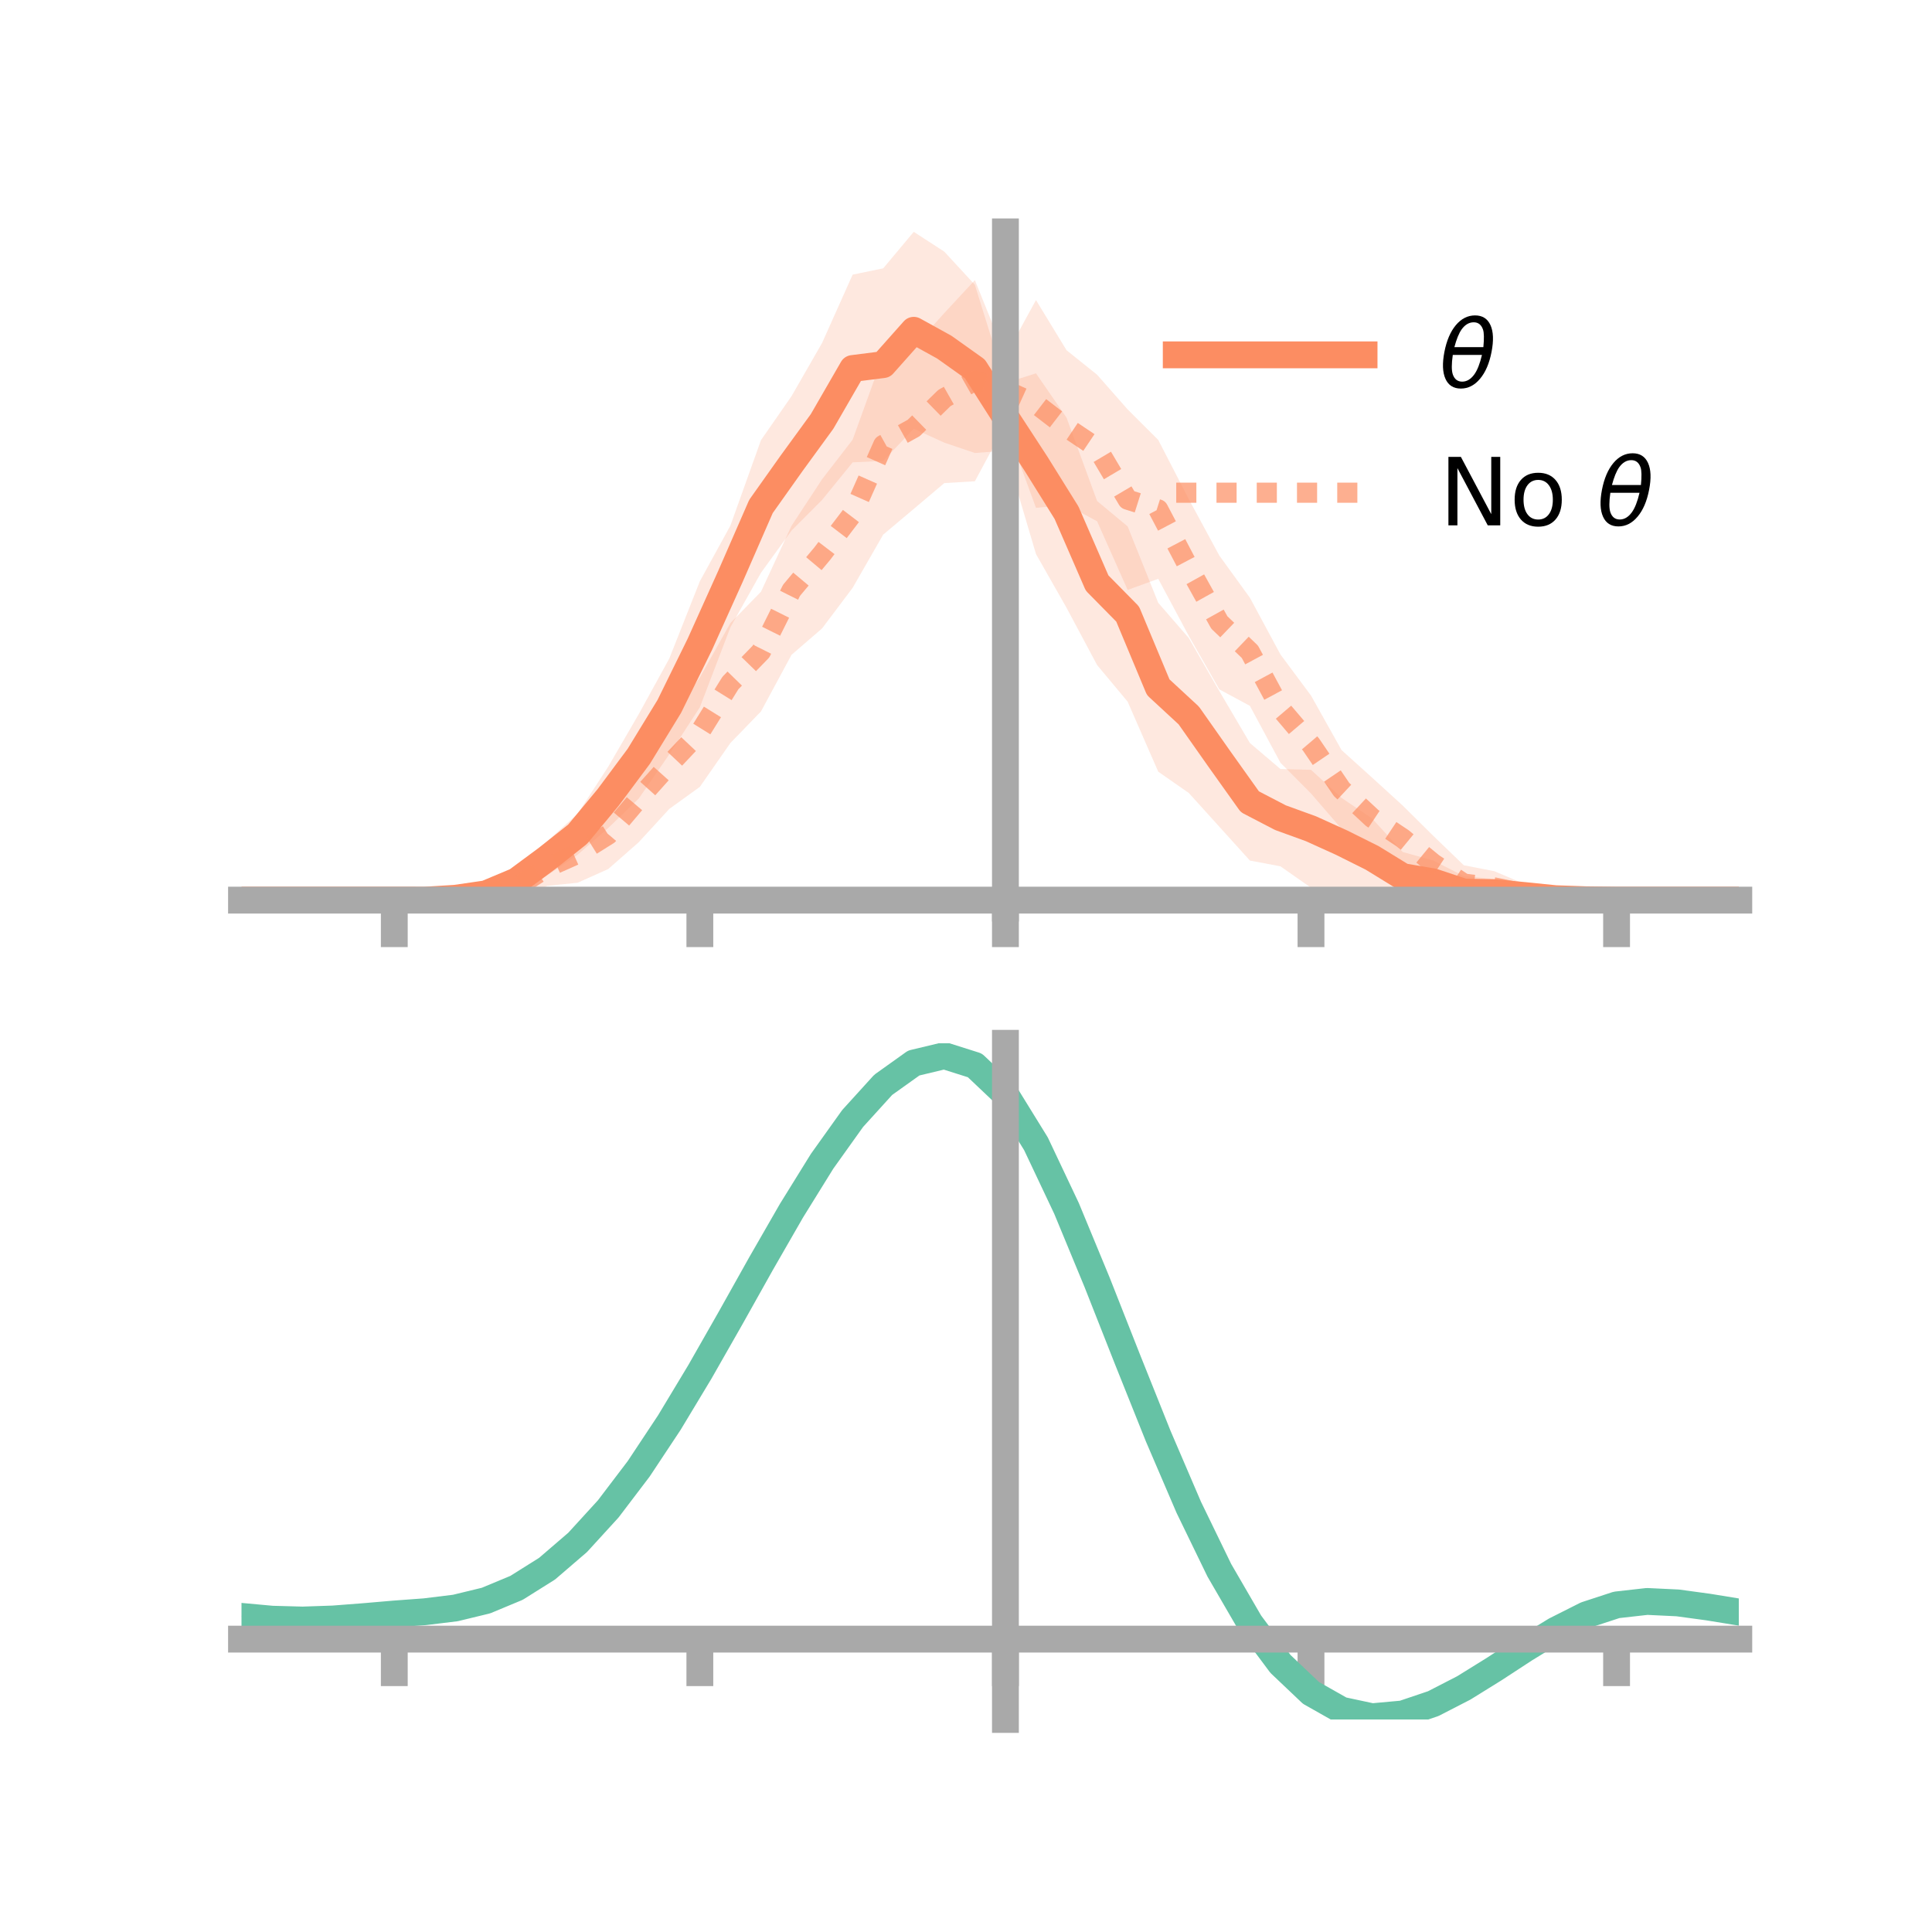 <?xml version="1.0" encoding="utf-8" standalone="no"?>
<!DOCTYPE svg PUBLIC "-//W3C//DTD SVG 1.1//EN"
  "http://www.w3.org/Graphics/SVG/1.1/DTD/svg11.dtd">
<!-- Created with matplotlib (https://matplotlib.org/) -->
<svg height="144pt" version="1.1" viewBox="0 0 144 144" width="144pt" xmlns="http://www.w3.org/2000/svg" xmlns:xlink="http://www.w3.org/1999/xlink">
 <defs>
  <style type="text/css">*{stroke-linecap:butt;stroke-linejoin:round;}</style>
 </defs>
 <g id="figure_1">
  <g id="patch_1">
   <path d="M 0 144 
L 144 144 
L 144 0 
L 0 0 
z
" style="fill:none;"/>
  </g>
  <g id="axes_1">
   <g id="patch_2">
    <path d="M 18 67.68 
L 129.6 67.68 
L 129.6 17.28 
L 18 17.28 
z
" style="fill:none;"/>
   </g>
   <g id="PolyCollection_1">
    <path clip-path="url(#p68d9592631)" d="M 18 67.09 
L 18 67.09 
L 20.278 67.09 
L 22.555 67.09 
L 24.833 67.09 
L 27.11 67.09 
L 29.388 67.089 
L 31.665 66.918 
L 33.943 66.596 
L 36.22 65.993 
L 38.498 64.527 
L 40.776 62.705 
L 43.053 60.652 
L 45.331 57.149 
L 47.608 53.229 
L 49.886 49.082 
L 52.163 43.324 
L 54.441 39.175 
L 56.718 32.805 
L 58.996 29.528 
L 61.273 25.562 
L 63.551 20.47 
L 65.829 20 
L 68.106 17.28 
L 70.384 18.758 
L 72.661 21.226 
L 74.939 28.551 
L 77.216 27.826 
L 79.494 31.131 
L 81.771 37.342 
L 84.049 39.236 
L 86.327 44.928 
L 88.604 47.552 
L 90.882 51.51 
L 93.159 55.38 
L 95.437 57.317 
L 97.714 57.378 
L 99.992 59.471 
L 102.269 61.008 
L 104.547 63.502 
L 106.824 64.135 
L 109.102 65.3 
L 111.38 65.518 
L 113.657 66.15 
L 115.935 66.61 
L 118.212 66.884 
L 120.49 67.09 
L 122.767 67.09 
L 125.045 67.09 
L 127.322 67.09 
L 129.6 67.09 
L 129.6 67.09 
L 129.6 67.09 
L 127.322 67.09 
L 125.045 67.09 
L 122.767 67.09 
L 120.49 67.09 
L 118.212 67.24 
L 115.935 67.355 
L 113.657 67.35 
L 111.38 67.548 
L 109.102 67.68 
L 106.824 67.324 
L 104.547 67.176 
L 102.269 66.872 
L 99.992 66.137 
L 97.714 66.165 
L 95.437 64.571 
L 93.159 64.14 
L 90.882 61.62 
L 88.604 59.102 
L 86.327 57.516 
L 84.049 52.3 
L 81.771 49.567 
L 79.494 45.302 
L 77.216 41.295 
L 74.939 33.59 
L 72.661 33.763 
L 70.384 32.992 
L 68.106 31.954 
L 65.829 34.354 
L 63.551 34.462 
L 61.273 37.262 
L 58.996 39.548 
L 56.718 42.692 
L 54.441 46.753 
L 52.163 52.717 
L 49.886 56.221 
L 47.608 59.522 
L 45.331 61.716 
L 43.053 63.704 
L 40.776 65.257 
L 38.498 66.804 
L 36.22 67.248 
L 33.943 67.308 
L 31.665 67.268 
L 29.388 67.09 
L 27.11 67.09 
L 24.833 67.09 
L 22.555 67.09 
L 20.278 67.09 
L 18 67.09 
z
" style="fill:#fc8d62;fill-opacity:0.2;"/>
   </g>
   <g id="PolyCollection_2">
    <path clip-path="url(#p68d9592631)" d="M 18 67.09 
L 18 67.09 
L 20.278 67.09 
L 22.555 67.09 
L 24.833 67.09 
L 27.11 67.09 
L 29.388 67.088 
L 31.665 66.826 
L 33.943 66.634 
L 36.22 65.93 
L 38.498 64.94 
L 40.776 63.288 
L 43.053 61.486 
L 45.331 59.655 
L 47.608 56.278 
L 49.886 53.679 
L 52.163 50.493 
L 54.441 46.437 
L 56.718 44.106 
L 58.996 39.189 
L 61.273 35.722 
L 63.551 32.771 
L 65.829 26.473 
L 68.106 25.863 
L 70.384 23.333 
L 72.661 20.879 
L 74.939 26.53 
L 77.216 22.366 
L 79.494 26.104 
L 81.771 27.93 
L 84.049 30.516 
L 86.327 32.788 
L 88.604 37.199 
L 90.882 41.41 
L 93.159 44.551 
L 95.437 48.779 
L 97.714 51.842 
L 99.992 55.907 
L 102.269 57.961 
L 104.547 60.039 
L 106.824 62.294 
L 109.102 64.491 
L 111.38 64.934 
L 113.657 65.903 
L 115.935 66.648 
L 118.212 66.996 
L 120.49 67.09 
L 122.767 67.09 
L 125.045 67.09 
L 127.322 67.09 
L 129.6 67.09 
L 129.6 67.09 
L 129.6 67.09 
L 127.322 67.09 
L 125.045 67.09 
L 122.767 67.09 
L 120.49 67.09 
L 118.212 67.284 
L 115.935 67.308 
L 113.657 67.319 
L 111.38 67.356 
L 109.102 67.226 
L 106.824 66.419 
L 104.547 64.929 
L 102.269 63.971 
L 99.992 61.781 
L 97.714 59.139 
L 95.437 56.85 
L 93.159 52.609 
L 90.882 51.382 
L 88.604 47.394 
L 86.327 43.141 
L 84.049 43.97 
L 81.771 38.854 
L 79.494 37.623 
L 77.216 37.854 
L 74.939 31.631 
L 72.661 35.872 
L 70.384 36.006 
L 68.106 37.932 
L 65.829 39.847 
L 63.551 43.813 
L 61.273 46.839 
L 58.996 48.807 
L 56.718 53.028 
L 54.441 55.378 
L 52.163 58.648 
L 49.886 60.291 
L 47.608 62.774 
L 45.331 64.775 
L 43.053 65.794 
L 40.776 66.03 
L 38.498 67.302 
L 36.22 67.338 
L 33.943 67.295 
L 31.665 67.165 
L 29.388 67.091 
L 27.11 67.09 
L 24.833 67.09 
L 22.555 67.09 
L 20.278 67.09 
L 18 67.09 
z
" style="fill:#fc8d62;fill-opacity:0.2;"/>
   </g>
   <g id="matplotlib.axis_1">
    <g id="xtick_1">
     <g id="line2d_1">
      <defs>
       <path d="M 0 0 
L 0 3.5 
" id="m9af9e1cedb" style="stroke:#a9a9a9;stroke-width:2;"/>
      </defs>
      <g>
       <use style="fill:#a9a9a9;stroke:#a9a9a9;stroke-width:2;" x="29.388" xlink:href="#m9af9e1cedb" y="67.09"/>
      </g>
     </g>
    </g>
    <g id="xtick_2">
     <g id="line2d_2">
      <g>
       <use style="fill:#a9a9a9;stroke:#a9a9a9;stroke-width:2;" x="52.163" xlink:href="#m9af9e1cedb" y="67.09"/>
      </g>
     </g>
    </g>
    <g id="xtick_3">
     <g id="line2d_3">
      <g>
       <use style="fill:#a9a9a9;stroke:#a9a9a9;stroke-width:2;" x="74.939" xlink:href="#m9af9e1cedb" y="67.09"/>
      </g>
     </g>
    </g>
    <g id="xtick_4">
     <g id="line2d_4">
      <g>
       <use style="fill:#a9a9a9;stroke:#a9a9a9;stroke-width:2;" x="97.714" xlink:href="#m9af9e1cedb" y="67.09"/>
      </g>
     </g>
    </g>
    <g id="xtick_5">
     <g id="line2d_5">
      <g>
       <use style="fill:#a9a9a9;stroke:#a9a9a9;stroke-width:2;" x="120.49" xlink:href="#m9af9e1cedb" y="67.09"/>
      </g>
     </g>
    </g>
   </g>
   <g id="matplotlib.axis_2"/>
   <g id="line2d_6">
    <path clip-path="url(#p68d9592631)" d="M 18 67.09 
L 20.278 67.09 
L 22.555 67.09 
L 24.833 67.09 
L 27.11 67.09 
L 29.388 67.09 
L 31.665 67.093 
L 33.943 66.952 
L 36.22 66.621 
L 38.498 65.665 
L 40.776 63.981 
L 43.053 62.178 
L 45.331 59.432 
L 47.608 56.375 
L 49.886 52.651 
L 52.163 48.02 
L 54.441 42.964 
L 56.718 37.748 
L 58.996 34.538 
L 61.273 31.412 
L 63.551 27.466 
L 65.829 27.177 
L 68.106 24.617 
L 70.384 25.875 
L 72.661 27.495 
L 74.939 31.071 
L 77.216 34.561 
L 79.494 38.217 
L 81.771 43.455 
L 84.049 45.768 
L 86.327 51.222 
L 88.604 53.327 
L 90.882 56.565 
L 93.159 59.76 
L 95.437 60.944 
L 97.714 61.771 
L 99.992 62.804 
L 102.269 63.94 
L 104.547 65.339 
L 106.824 65.729 
L 109.102 66.49 
L 111.38 66.533 
L 113.657 66.75 
L 115.935 66.983 
L 118.212 67.062 
L 120.49 67.09 
L 122.767 67.09 
L 125.045 67.09 
L 127.322 67.09 
L 129.6 67.09 
" style="fill:none;stroke:#fc8d62;stroke-linecap:square;stroke-width:2;"/>
   </g>
   <g id="line2d_7">
    <path clip-path="url(#p68d9592631)" d="M 18 67.09 
L 20.278 67.09 
L 22.555 67.09 
L 24.833 67.09 
L 27.11 67.09 
L 29.388 67.089 
L 31.665 66.995 
L 33.943 66.965 
L 36.22 66.634 
L 38.498 66.121 
L 40.776 64.659 
L 43.053 63.64 
L 45.331 62.215 
L 47.608 59.526 
L 49.886 56.985 
L 52.163 54.571 
L 54.441 50.907 
L 56.718 48.567 
L 58.996 43.998 
L 61.273 41.281 
L 63.551 38.292 
L 65.829 33.16 
L 68.106 31.897 
L 70.384 29.67 
L 72.661 28.376 
L 74.939 29.08 
L 77.216 30.11 
L 79.494 31.863 
L 81.771 33.392 
L 84.049 37.243 
L 86.327 37.964 
L 88.604 42.296 
L 90.882 46.396 
L 93.159 48.58 
L 95.437 52.814 
L 97.714 55.491 
L 99.992 58.844 
L 102.269 60.966 
L 104.547 62.484 
L 106.824 64.356 
L 109.102 65.858 
L 111.38 66.145 
L 113.657 66.611 
L 115.935 66.978 
L 118.212 67.14 
L 120.49 67.09 
L 122.767 67.09 
L 125.045 67.09 
L 127.322 67.09 
L 129.6 67.09 
" style="fill:none;stroke:#fc8d62;stroke-dasharray:1.5,1.5;stroke-dashoffset:0;stroke-opacity:0.7;stroke-width:1.5;"/>
   </g>
   <g id="patch_3">
    <path d="M 74.939 67.68 
L 74.939 17.28 
" style="fill:none;stroke:#a9a9a9;stroke-linecap:square;stroke-linejoin:miter;stroke-width:2;"/>
   </g>
   <g id="patch_4">
    <path d="M 129.6 67.68 
L 129.6 17.28 
" style="fill:none;"/>
   </g>
   <g id="patch_5">
    <path d="M 18 67.09 
L 129.6 67.09 
" style="fill:none;stroke:#a9a9a9;stroke-linecap:square;stroke-linejoin:miter;stroke-width:2;"/>
   </g>
   <g id="patch_6">
    <path d="M 18 17.28 
L 129.6 17.28 
" style="fill:none;"/>
   </g>
   <g id="legend_1">
    <g id="line2d_8">
     <path d="M 87.67 26.449 
L 101.67 26.449 
" style="fill:none;stroke:#fc8d62;stroke-linecap:square;stroke-width:2;"/>
    </g>
    <g id="line2d_9"/>
    <g id="text_1">
     <!-- $\theta$ -->
     <g transform="translate(107.27 28.899)scale(0.07 -0.07)">
      <defs>
       <path d="M 45.516 34.672 
L 14.453 34.672 
Q 12.359 20.062 14.5 13.875 
Q 17.188 6.25 24.469 6.25 
Q 31.781 6.25 37.359 13.922 
Q 42.234 20.656 45.516 34.672 
z
M 47.016 42.969 
Q 48.344 56.844 46.625 61.719 
Q 43.953 69.438 36.766 69.438 
Q 29.297 69.438 23.828 61.812 
Q 19.531 55.672 16.156 42.969 
z
M 38.188 76.766 
Q 49.906 76.766 54.594 66.406 
Q 59.281 56.109 55.719 37.844 
Q 52.203 19.625 43.453 9.281 
Q 34.766 -1.125 23.047 -1.125 
Q 11.281 -1.125 6.641 9.281 
Q 2 19.625 5.516 37.844 
Q 9.078 56.109 17.719 66.406 
Q 26.422 76.766 38.188 76.766 
z
" id="DejaVuSans-Oblique-952"/>
      </defs>
      <use transform="translate(0 0.234)" xlink:href="#DejaVuSans-Oblique-952"/>
     </g>
    </g>
    <g id="line2d_10">
     <path d="M 87.67 36.724 
L 101.67 36.724 
" style="fill:none;stroke:#fc8d62;stroke-dasharray:1.5,1.5;stroke-dashoffset:0;stroke-opacity:0.7;stroke-width:1.5;"/>
    </g>
    <g id="line2d_11"/>
    <g id="text_2">
     <!-- No $\theta$ -->
     <g transform="translate(107.27 39.174)scale(0.07 -0.07)">
      <defs>
       <path d="M 9.812 72.906 
L 23.094 72.906 
L 55.422 11.922 
L 55.422 72.906 
L 64.984 72.906 
L 64.984 0 
L 51.703 0 
L 19.391 60.984 
L 19.391 0 
L 9.812 0 
z
" id="DejaVuSans-78"/>
       <path d="M 30.609 48.391 
Q 23.391 48.391 19.188 42.75 
Q 14.984 37.109 14.984 27.297 
Q 14.984 17.484 19.156 11.844 
Q 23.344 6.203 30.609 6.203 
Q 37.797 6.203 41.984 11.859 
Q 46.188 17.531 46.188 27.297 
Q 46.188 37.016 41.984 42.703 
Q 37.797 48.391 30.609 48.391 
z
M 30.609 56 
Q 42.328 56 49.016 48.375 
Q 55.719 40.766 55.719 27.297 
Q 55.719 13.875 49.016 6.219 
Q 42.328 -1.422 30.609 -1.422 
Q 18.844 -1.422 12.172 6.219 
Q 5.516 13.875 5.516 27.297 
Q 5.516 40.766 12.172 48.375 
Q 18.844 56 30.609 56 
z
" id="DejaVuSans-111"/>
       <path id="DejaVuSans-32"/>
      </defs>
      <use transform="translate(0 0.234)" xlink:href="#DejaVuSans-78"/>
      <use transform="translate(74.805 0.234)" xlink:href="#DejaVuSans-111"/>
      <use transform="translate(135.986 0.234)" xlink:href="#DejaVuSans-32"/>
      <use transform="translate(167.773 0.234)" xlink:href="#DejaVuSans-Oblique-952"/>
     </g>
    </g>
   </g>
  </g>
  <g id="axes_2">
   <g id="patch_7">
    <path d="M 18 128.16 
L 129.6 128.16 
L 129.6 77.76 
L 18 77.76 
z
" style="fill:none;"/>
   </g>
   <g id="PolyCollection_3">
    <path clip-path="url(#p898645f9cf)" d="M 18 120.517 
L 18 120.436 
L 20.278 120.654 
L 22.555 120.718 
L 24.833 120.634 
L 27.11 120.451 
L 29.388 120.247 
L 31.665 120.074 
L 33.943 119.789 
L 36.22 119.232 
L 38.498 118.273 
L 40.776 116.822 
L 43.053 114.827 
L 45.331 112.28 
L 47.608 109.213 
L 49.886 105.695 
L 52.163 101.826 
L 54.441 97.735 
L 56.718 93.579 
L 58.996 89.53 
L 61.273 85.779 
L 63.551 82.524 
L 65.829 79.968 
L 68.106 78.315 
L 70.384 77.76 
L 72.661 78.494 
L 74.939 80.686 
L 77.216 84.425 
L 79.494 89.31 
L 81.771 94.893 
L 84.049 100.755 
L 86.327 106.531 
L 88.604 111.921 
L 90.882 116.69 
L 93.159 120.673 
L 95.437 123.774 
L 97.714 125.961 
L 99.992 127.261 
L 102.269 127.752 
L 104.547 127.549 
L 106.824 126.793 
L 109.102 125.638 
L 111.38 124.247 
L 113.657 122.784 
L 115.935 121.41 
L 118.212 120.276 
L 120.49 119.534 
L 122.767 119.28 
L 125.045 119.395 
L 127.322 119.714 
L 129.6 120.098 
L 129.6 120.205 
L 129.6 120.205 
L 127.322 119.847 
L 125.045 119.547 
L 122.767 119.444 
L 120.49 119.703 
L 118.212 120.455 
L 115.935 121.614 
L 113.657 123.031 
L 111.38 124.542 
L 109.102 125.978 
L 106.824 127.168 
L 104.547 127.946 
L 102.269 128.16 
L 99.992 127.678 
L 97.714 126.4 
L 95.437 124.263 
L 93.159 121.25 
L 90.882 117.391 
L 88.604 112.773 
L 86.327 107.552 
L 84.049 101.95 
L 81.771 96.258 
L 79.494 90.832 
L 77.216 86.081 
L 74.939 82.445 
L 72.661 80.32 
L 70.384 79.611 
L 68.106 80.15 
L 65.829 81.747 
L 63.551 84.208 
L 61.273 87.335 
L 58.996 90.932 
L 56.718 94.807 
L 54.441 98.78 
L 52.163 102.684 
L 49.886 106.375 
L 47.608 109.73 
L 45.331 112.659 
L 43.053 115.097 
L 40.776 117.018 
L 38.498 118.427 
L 36.22 119.364 
L 33.943 119.911 
L 31.665 120.186 
L 29.388 120.35 
L 27.11 120.538 
L 24.833 120.704 
L 22.555 120.776 
L 20.278 120.716 
L 18 120.517 
z
" style="fill:#66c2a5;fill-opacity:0.2;"/>
   </g>
   <g id="matplotlib.axis_3">
    <g id="xtick_6">
     <g id="line2d_12">
      <g>
       <use style="fill:#a9a9a9;stroke:#a9a9a9;stroke-width:2;" x="29.388" xlink:href="#m9af9e1cedb" y="122.172"/>
      </g>
     </g>
    </g>
    <g id="xtick_7">
     <g id="line2d_13">
      <g>
       <use style="fill:#a9a9a9;stroke:#a9a9a9;stroke-width:2;" x="52.163" xlink:href="#m9af9e1cedb" y="122.172"/>
      </g>
     </g>
    </g>
    <g id="xtick_8">
     <g id="line2d_14">
      <g>
       <use style="fill:#a9a9a9;stroke:#a9a9a9;stroke-width:2;" x="74.939" xlink:href="#m9af9e1cedb" y="122.172"/>
      </g>
     </g>
    </g>
    <g id="xtick_9">
     <g id="line2d_15">
      <g>
       <use style="fill:#a9a9a9;stroke:#a9a9a9;stroke-width:2;" x="97.714" xlink:href="#m9af9e1cedb" y="122.172"/>
      </g>
     </g>
    </g>
    <g id="xtick_10">
     <g id="line2d_16">
      <g>
       <use style="fill:#a9a9a9;stroke:#a9a9a9;stroke-width:2;" x="120.49" xlink:href="#m9af9e1cedb" y="122.172"/>
      </g>
     </g>
    </g>
   </g>
   <g id="matplotlib.axis_4"/>
   <g id="line2d_17">
    <path clip-path="url(#p898645f9cf)" d="M 18 120.476 
L 20.278 120.685 
L 22.555 120.747 
L 24.833 120.669 
L 27.11 120.494 
L 29.388 120.298 
L 31.665 120.13 
L 33.943 119.85 
L 36.22 119.298 
L 38.498 118.35 
L 40.776 116.92 
L 43.053 114.962 
L 45.331 112.469 
L 47.608 109.472 
L 49.886 106.035 
L 52.163 102.255 
L 54.441 98.258 
L 56.718 94.193 
L 58.996 90.231 
L 61.273 86.557 
L 63.551 83.366 
L 65.829 80.858 
L 68.106 79.232 
L 70.384 78.686 
L 72.661 79.407 
L 74.939 81.565 
L 77.216 85.253 
L 79.494 90.071 
L 81.771 95.576 
L 84.049 101.352 
L 86.327 107.042 
L 88.604 112.347 
L 90.882 117.04 
L 93.159 120.962 
L 95.437 124.019 
L 97.714 126.18 
L 99.992 127.469 
L 102.269 127.956 
L 104.547 127.748 
L 106.824 126.98 
L 109.102 125.808 
L 111.38 124.395 
L 113.657 122.908 
L 115.935 121.512 
L 118.212 120.365 
L 120.49 119.619 
L 122.767 119.362 
L 125.045 119.471 
L 127.322 119.781 
L 129.6 120.152 
" style="fill:none;stroke:#66c2a5;stroke-linecap:square;stroke-width:2;"/>
   </g>
   <g id="patch_8">
    <path d="M 74.939 128.16 
L 74.939 77.76 
" style="fill:none;stroke:#a9a9a9;stroke-linecap:square;stroke-linejoin:miter;stroke-width:2;"/>
   </g>
   <g id="patch_9">
    <path d="M 129.6 128.16 
L 129.6 77.76 
" style="fill:none;"/>
   </g>
   <g id="patch_10">
    <path d="M 18 122.172 
L 129.6 122.172 
" style="fill:none;stroke:#a9a9a9;stroke-linecap:square;stroke-linejoin:miter;stroke-width:2;"/>
   </g>
   <g id="patch_11">
    <path d="M 18 77.76 
L 129.6 77.76 
" style="fill:none;"/>
   </g>
  </g>
 </g>
 <defs>
  <clipPath id="p68d9592631">
   <rect height="50.4" width="111.6" x="18" y="17.28"/>
  </clipPath>
  <clipPath id="p898645f9cf">
   <rect height="50.4" width="111.6" x="18" y="77.76"/>
  </clipPath>
 </defs>
</svg>
